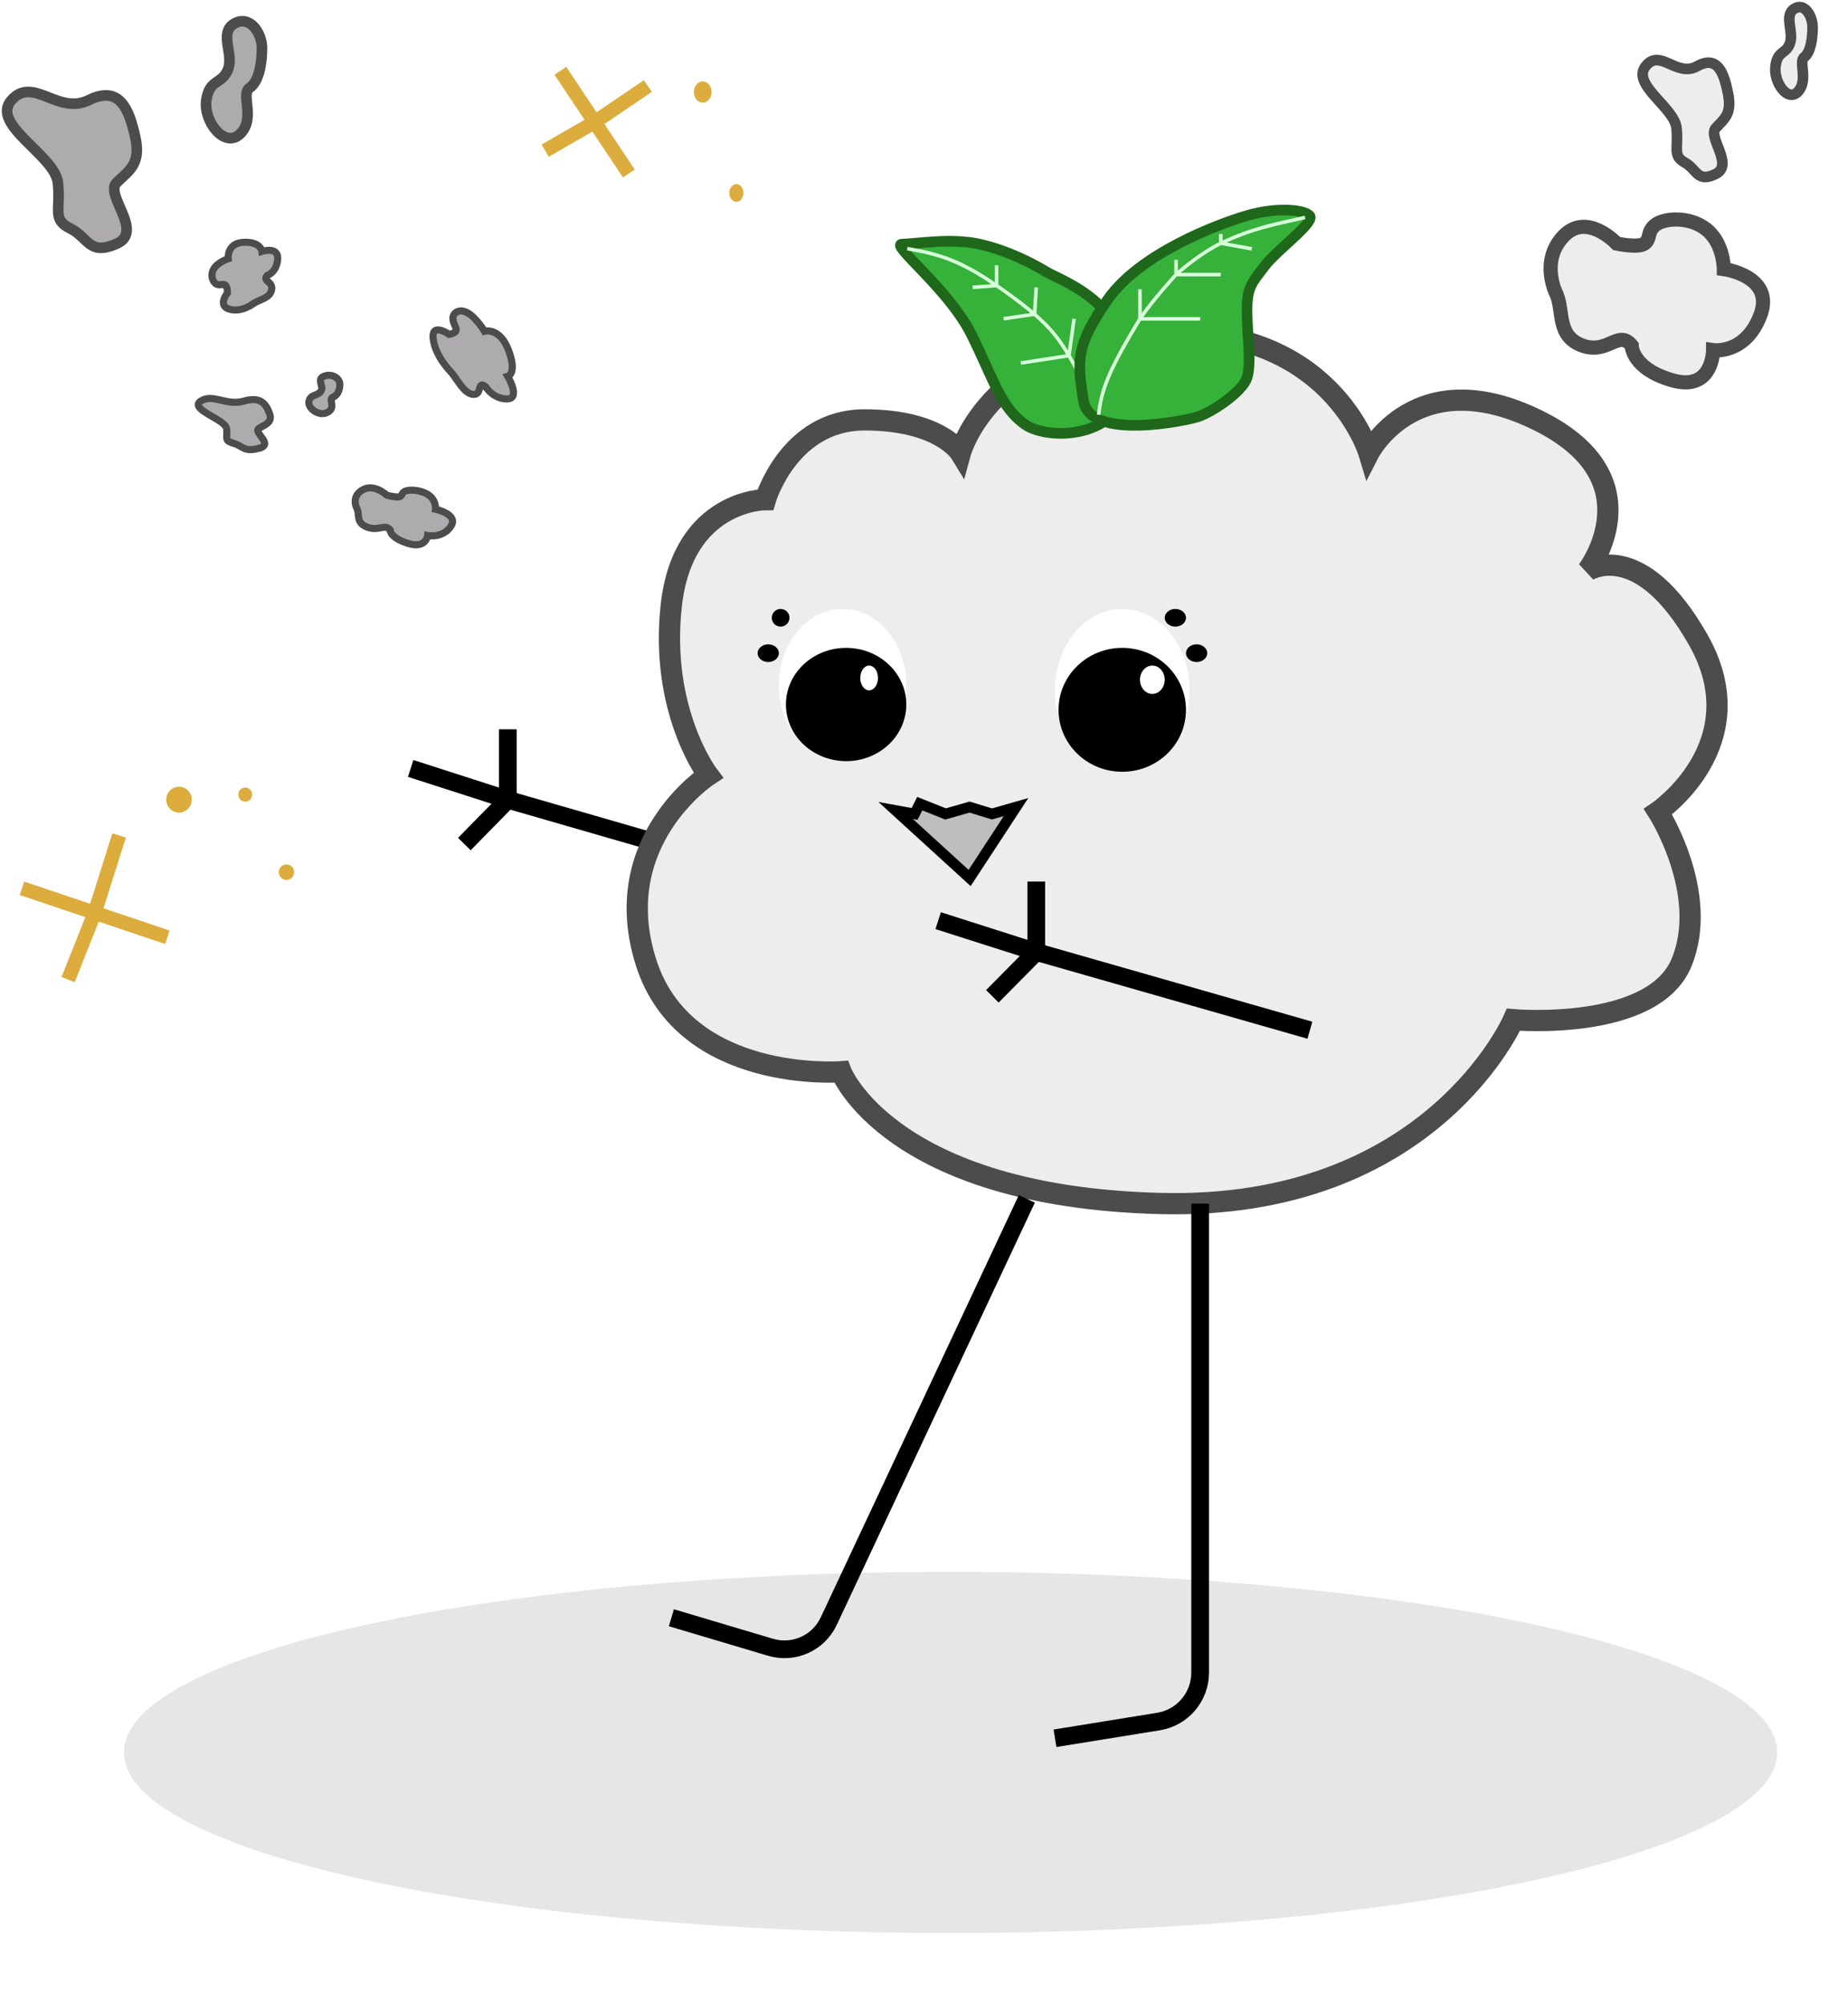 <svg width="522" height="566" viewBox="0 0 522 566" fill="none" xmlns="http://www.w3.org/2000/svg">
<g filter="url(#filter0_f_188_2759)">
<ellipse cx="268.5" cy="495" rx="233.5" ry="51" fill="black" fill-opacity="0.1"/>
</g>
<ellipse cx="1.97" cy="1.978" rx="1.97" ry="1.978" transform="matrix(0.783 -0.622 0.609 0.793 66.531 224.096)" fill="#DCAC3D"/>
<path d="M220 248L143.444 225.895M143.444 225.895V206M143.444 225.895L131.167 238.421M143.444 225.895L116 217.053" stroke="black" stroke-width="5"/>
<path d="M271.285 127.908C271.285 127.908 279.832 96.567 327.789 94.119C375.746 91.67 386.667 127.908 386.667 127.908C386.667 127.908 399.962 101.954 434.149 118.604C468.337 135.253 448.394 161.208 448.394 161.208C448.394 161.208 463.114 151.414 479.732 180.796C496.351 210.177 468.337 229.276 468.337 229.276C468.337 229.276 483.056 252.292 474.984 271.88C466.912 291.468 427.502 288.04 427.502 288.04C427.502 288.04 404.236 341.907 327.789 339.948C251.343 337.989 237.573 302.731 237.573 302.731C237.573 302.731 193.414 306.159 182.494 271.88C171.573 237.601 200.062 218.992 200.062 218.992C200.062 218.992 186.292 200.873 189.616 171.002C192.94 141.13 216.206 141.13 216.206 141.13C216.206 141.13 222.853 118.604 244.22 118.604C265.587 118.604 271.285 127.908 271.285 127.908Z" fill="#EDEDED" stroke="#4C4C4C" stroke-width="6"/>
<path d="M253 228.938L258.343 229.908L259.8 227L267.086 229.908L273.886 227.969L280.2 229.908L287 227.969L273.886 248L253 228.938Z" fill="#BEBEBE" stroke="black" stroke-width="3"/>
<path d="M290.051 338.63L234.099 457.902C231.182 464.118 224.214 467.248 217.645 465.293L189.646 456.956" stroke="black" stroke-width="5"/>
<path d="M339 340V472.453C339 479.322 334.016 485.177 327.235 486.273L298 491" stroke="black" stroke-width="5"/>
<path d="M370 291L292.708 268.895M292.708 268.895V249M292.708 268.895L280.313 281.421M292.708 268.895L265 260.053" stroke="black" stroke-width="5"/>
<path d="M473.565 36.188C472.983 30.361 460.754 23.887 464.83 18.707C468.907 13.527 473.565 21.944 479.389 18.707C485.212 15.47 486.959 20.649 488.124 26.477C489.289 32.304 486.959 33.599 484.63 36.188C482.301 38.778 489.871 46.548 484.63 49.138C479.389 51.727 479.389 47.843 475.895 45.9C472.401 43.958 474.148 42.016 473.565 36.188Z" fill="#EDEDED"/>
<path d="M506.759 2.521C509.671 0.578 512 4.463 512 7.7C512 10.938 511.418 14.822 509.671 16.117C507.924 17.412 510.835 22.592 507.924 25.829C505.012 29.066 500.935 23.239 501.518 18.707C502.1 14.175 504.43 15.47 505.594 12.233C506.759 8.995 503.847 4.463 506.759 2.521Z" fill="#EDEDED"/>
<path d="M473.565 36.188C472.983 30.361 460.754 23.887 464.83 18.707C468.907 13.527 473.565 21.944 479.389 18.707C485.212 15.47 486.959 20.649 488.124 26.477C489.289 32.304 486.959 33.599 484.63 36.188C482.301 38.778 489.871 46.548 484.63 49.138C479.389 51.727 479.389 47.843 475.895 45.9C472.401 43.958 474.148 42.016 473.565 36.188Z" stroke="#4C4C4C" stroke-width="3"/>
<path d="M506.759 2.521C509.671 0.578 512 4.463 512 7.7C512 10.938 511.418 14.822 509.671 16.117C507.924 17.412 510.835 22.592 507.924 25.829C505.012 29.066 500.935 23.239 501.518 18.707C502.1 14.175 504.43 15.47 505.594 12.233C506.759 8.995 503.847 4.463 506.759 2.521Z" stroke="#4C4C4C" stroke-width="3"/>
<path d="M460.894 97.605C457.145 92.939 454.233 100.224 446.967 97.605C439.701 94.987 441.719 88.003 439.701 83.202C439.701 83.202 434.857 74.037 441.518 66.835C448.178 59.634 456.656 68.799 456.656 68.799C456.656 68.799 462.711 70.109 464.527 68.799C466.344 67.49 465.133 65.526 467.555 63.562C469.977 61.598 477.243 60.943 482.087 64.871C486.931 68.799 486.931 76.001 486.931 76.001C486.931 76.001 501.464 77.965 497.225 89.094C492.986 100.224 483.904 98.915 483.904 98.915C483.904 98.915 483.904 110.699 472.399 107.426C460.894 104.152 460.894 97.605 460.894 97.605Z" fill="#EDEDED" stroke="#4C4C4C" stroke-width="4"/>
<path d="M318.681 104.615C319.257 124.013 296.442 124.748 289.536 119.899C282.63 115.05 280.688 107.147 274.357 94.417C268.026 81.687 251.336 68.958 254.789 68.958C258.243 68.958 268.602 67.139 276.659 68.958C284.716 70.776 291.622 74.413 295.651 76.838C299.68 79.263 318.106 85.217 318.681 104.615Z" fill="#36B139" stroke="#1F671A" stroke-width="3"/>
<path d="M256.268 70.233C265.717 71.816 271.604 73.856 281.496 80.652M301.943 100.448C307.721 110.438 307.488 112.881 309.231 119.201M301.943 100.448C299.298 96.009 296.954 92.838 292.225 88.764M301.943 100.448L288.338 102.531M301.943 100.448L303.401 90.029M281.496 80.652C282.442 81.302 283.425 81.995 284.45 82.736C287.644 85.037 290.162 86.986 292.225 88.764M281.496 80.652L274.732 81.173M281.496 80.652V74.922M292.225 88.764L292.711 81.173M292.225 88.764L283.479 90.029" stroke="#D7FFDA"/>
<path d="M312.839 84.685C303.782 97.767 304.235 101.93 306.046 113.228C307.858 124.527 334.894 118.863 338.517 117.674C342.14 116.485 350.879 110.85 352.237 106.687C353.596 102.525 352.237 94.199 352.237 87.658C352.237 81.117 353.596 79.927 357.219 75.17C360.842 70.413 371.71 62.682 369.899 60.898C368.087 59.114 360.389 58.519 352.237 60.898C344.086 63.277 321.896 71.602 312.839 84.685Z" fill="#36B139" stroke="#1F671A" stroke-width="3"/>
<path d="M310.335 117.153C311.07 110.035 313.31 104.388 321.996 90.064M321.996 90.064C325.733 84.566 332.2 77.562 332.2 77.562M321.996 90.064H339.003M321.996 90.064V81.729M332.2 77.562C332.2 77.562 338.252 71.972 344.834 68.706M332.2 77.562H344.834M332.2 77.562V73.394M344.834 68.706C354.045 64.412 359.304 63.571 368.643 61.413M344.834 68.706L353.58 70.269M344.834 68.706V66.101" stroke="#D7FFDA"/>
<ellipse cx="317" cy="195" rx="19" ry="23" fill="white"/>
<ellipse cx="317" cy="200.5" rx="18" ry="17.5" fill="black"/>
<ellipse cx="338" cy="184.5" rx="3" ry="2.5" fill="black"/>
<ellipse cx="325.5" cy="192" rx="3.5" ry="4" fill="white"/>
<ellipse cx="332" cy="174.5" rx="3" ry="2.5" fill="black"/>
<ellipse cx="238" cy="193.5" rx="18" ry="21.5" fill="white"/>
<ellipse cx="239" cy="199" rx="17" ry="16" fill="black"/>
<ellipse cx="217" cy="184.5" rx="3" ry="2.5" fill="black"/>
<circle cx="220.5" cy="174.5" r="2.5" fill="black"/>
<ellipse cx="245.5" cy="191.5" rx="2.5" ry="3.5" fill="white"/>
<path d="M110.176 149.621C108.608 147.882 106.994 150.138 103.721 148.892C100.448 147.646 101.636 145.443 100.874 143.75C100.874 143.75 98.961 140.467 102.309 138.435C105.657 136.403 109.255 139.877 109.255 139.877C109.255 139.877 112.014 140.627 112.904 140.289C113.793 139.951 113.303 139.239 114.497 138.716C115.691 138.194 119.082 138.358 121.186 139.91C123.289 141.462 123.028 143.843 123.028 143.843C123.028 143.843 129.693 145.253 127.325 148.71C124.958 152.167 120.795 151.259 120.795 151.259C120.795 151.259 120.368 155.154 115.154 153.47C109.939 151.785 110.176 149.621 110.176 149.621Z" fill="#ADABAE" stroke="#4C4C4C" stroke-width="2"/>
<path d="M75.498 77.803C73.949 79.482 77.147 79.384 76.737 81.813C76.327 84.242 73.33 84.558 71.573 85.757C71.573 85.757 68.306 88.33 64.808 87.338C61.31 86.346 64.254 82.727 64.254 82.727C64.254 82.727 64.243 80.815 63.553 80.46C62.863 80.105 62.178 80.707 61.171 80.262C60.163 79.817 59.252 77.809 60.406 75.909C61.56 74.009 64.465 73.083 64.465 73.083C64.465 73.083 63.965 68.647 68.832 68.436C73.699 68.226 73.979 71.009 73.979 71.009C73.979 71.009 78.734 69.494 78.436 73.228C78.139 76.961 75.498 77.803 75.498 77.803Z" fill="#ADABAE" stroke="#4C4C4C" stroke-width="2"/>
<path d="M137.164 109.221C134.714 107.307 136.314 111.669 133.628 111.405C130.942 111.14 129.213 107.08 127.159 104.822C127.159 104.822 122.987 100.668 122.366 95.763C121.746 90.858 126.841 94.442 126.841 94.442C126.841 94.442 128.798 94.195 128.839 93.208C128.88 92.221 127.942 91.358 127.927 89.926C127.911 88.493 129.546 87.003 132.037 88.349C134.528 89.695 136.84 93.556 136.84 93.556C136.84 93.556 141.161 92.331 143.657 98.962C146.154 105.593 143.427 106.315 143.427 106.315C143.427 106.315 147.21 112.633 143.238 112.682C139.266 112.731 137.164 109.221 137.164 109.221Z" fill="#ADABAE" stroke="#4C4C4C" stroke-width="2"/>
<path d="M16.348 51.585C15.475 43.815 -2.869 35.182 3.245 28.276C9.36 21.37 16.348 32.593 25.083 28.276C33.818 23.96 36.439 30.866 38.186 38.636C39.933 46.405 36.439 48.132 32.945 51.585C29.451 55.038 40.806 65.397 32.945 68.85C25.083 72.303 25.083 67.124 19.842 64.534C14.601 61.944 17.222 59.354 16.348 51.585Z" fill="#ADABAE"/>
<path d="M66.138 6.694C70.506 4.104 74 9.284 74 13.601C74 17.917 73.126 23.096 70.506 24.823C67.885 26.55 72.253 33.456 67.885 37.772C63.518 42.089 57.403 34.319 58.277 28.276C59.15 22.233 62.644 23.96 64.391 19.643C66.138 15.327 61.771 9.284 66.138 6.694Z" fill="#ADABAE"/>
<path d="M16.348 51.585C15.475 43.815 -2.869 35.182 3.245 28.276C9.36 21.37 16.348 32.593 25.083 28.276C33.818 23.96 36.439 30.866 38.186 38.636C39.933 46.405 36.439 48.132 32.945 51.585C29.451 55.038 40.806 65.397 32.945 68.85C25.083 72.303 25.083 67.124 19.842 64.534C14.601 61.944 17.222 59.354 16.348 51.585Z" stroke="#4C4C4C" stroke-width="3"/>
<path d="M66.138 6.694C70.506 4.104 74 9.284 74 13.601C74 17.917 73.126 23.096 70.506 24.823C67.885 26.55 72.253 33.456 67.885 37.772C63.518 42.089 57.403 34.319 58.277 28.276C59.15 22.233 62.644 23.96 64.391 19.643C66.138 15.327 61.771 9.284 66.138 6.694Z" stroke="#4C4C4C" stroke-width="3"/>
<path d="M63.971 120.957C63.486 118.408 53.295 115.575 56.692 113.309C60.089 111.043 63.971 114.726 68.824 113.309C73.677 111.893 75.133 114.159 76.103 116.709C77.074 119.258 75.133 119.824 73.192 120.957C71.25 122.091 77.559 125.49 73.192 126.623C68.824 127.756 68.824 126.056 65.912 125.206C63.001 124.357 64.456 123.507 63.971 120.957Z" fill="#ADABAE"/>
<path d="M91.632 106.228C94.059 105.378 96 107.078 96 108.494C96 109.91 95.515 111.61 94.059 112.176C92.603 112.743 95.029 115.009 92.603 116.425C90.177 117.842 86.78 115.292 87.265 113.309C87.75 111.327 89.691 111.893 90.662 110.477C91.632 109.06 89.206 107.078 91.632 106.228Z" fill="#ADABAE"/>
<path d="M63.971 120.957C63.486 118.408 53.295 115.575 56.692 113.309C60.089 111.043 63.971 114.726 68.824 113.309C73.677 111.893 75.133 114.159 76.103 116.709C77.074 119.258 75.133 119.824 73.192 120.957C71.25 122.091 77.559 125.49 73.192 126.623C68.824 127.756 68.824 126.056 65.912 125.206C63.001 124.357 64.456 123.507 63.971 120.957Z" stroke="#4C4C4C" stroke-width="2"/>
<path d="M91.632 106.228C94.059 105.378 96 107.078 96 108.494C96 109.91 95.515 111.61 94.059 112.176C92.603 112.743 95.029 115.009 92.603 116.425C90.177 117.842 86.78 115.292 87.265 113.309C87.75 111.327 89.691 111.893 90.662 110.477C91.632 109.06 89.206 107.078 91.632 106.228Z" stroke="#4C4C4C" stroke-width="2"/>
<path d="M158.296 20L167.963 34.5M177.63 49L167.963 34.5M167.963 34.5L183 24.296M167.963 34.5L154 42.556" stroke="#DCAC3D" stroke-width="4"/>
<ellipse cx="198.5" cy="26" rx="2.5" ry="3" fill="#DCAC3D"/>
<ellipse cx="208" cy="54.5" rx="2" ry="2.5" fill="#DCAC3D"/>
<path d="M6.202 250.914L26.741 257.826M47.28 264.739L26.741 257.826M26.741 257.826L33.65 235.977M26.741 257.826L19.241 276.702" stroke="#DCAC3D" stroke-width="4"/>
<ellipse cx="3.624" cy="3.639" rx="3.624" ry="3.639" transform="matrix(0.783 -0.622 0.609 0.793 45.508 225.241)" fill="#DCAC3D"/>
<ellipse cx="2.174" cy="2.183" rx="2.174" ry="2.183" transform="matrix(0.783 -0.622 0.609 0.793 77.886 245.983)" fill="#DCAC3D"/>
<defs>
<filter id="filter0_f_188_2759" x="15" y="424" width="507" height="142" filterUnits="userSpaceOnUse" color-interpolation-filters="sRGB">
<feFlood flood-opacity="0" result="BackgroundImageFix"/>
<feBlend mode="normal" in="SourceGraphic" in2="BackgroundImageFix" result="shape"/>
<feGaussianBlur stdDeviation="10" result="effect1_foregroundBlur_188_2759"/>
</filter>
</defs>
</svg>
